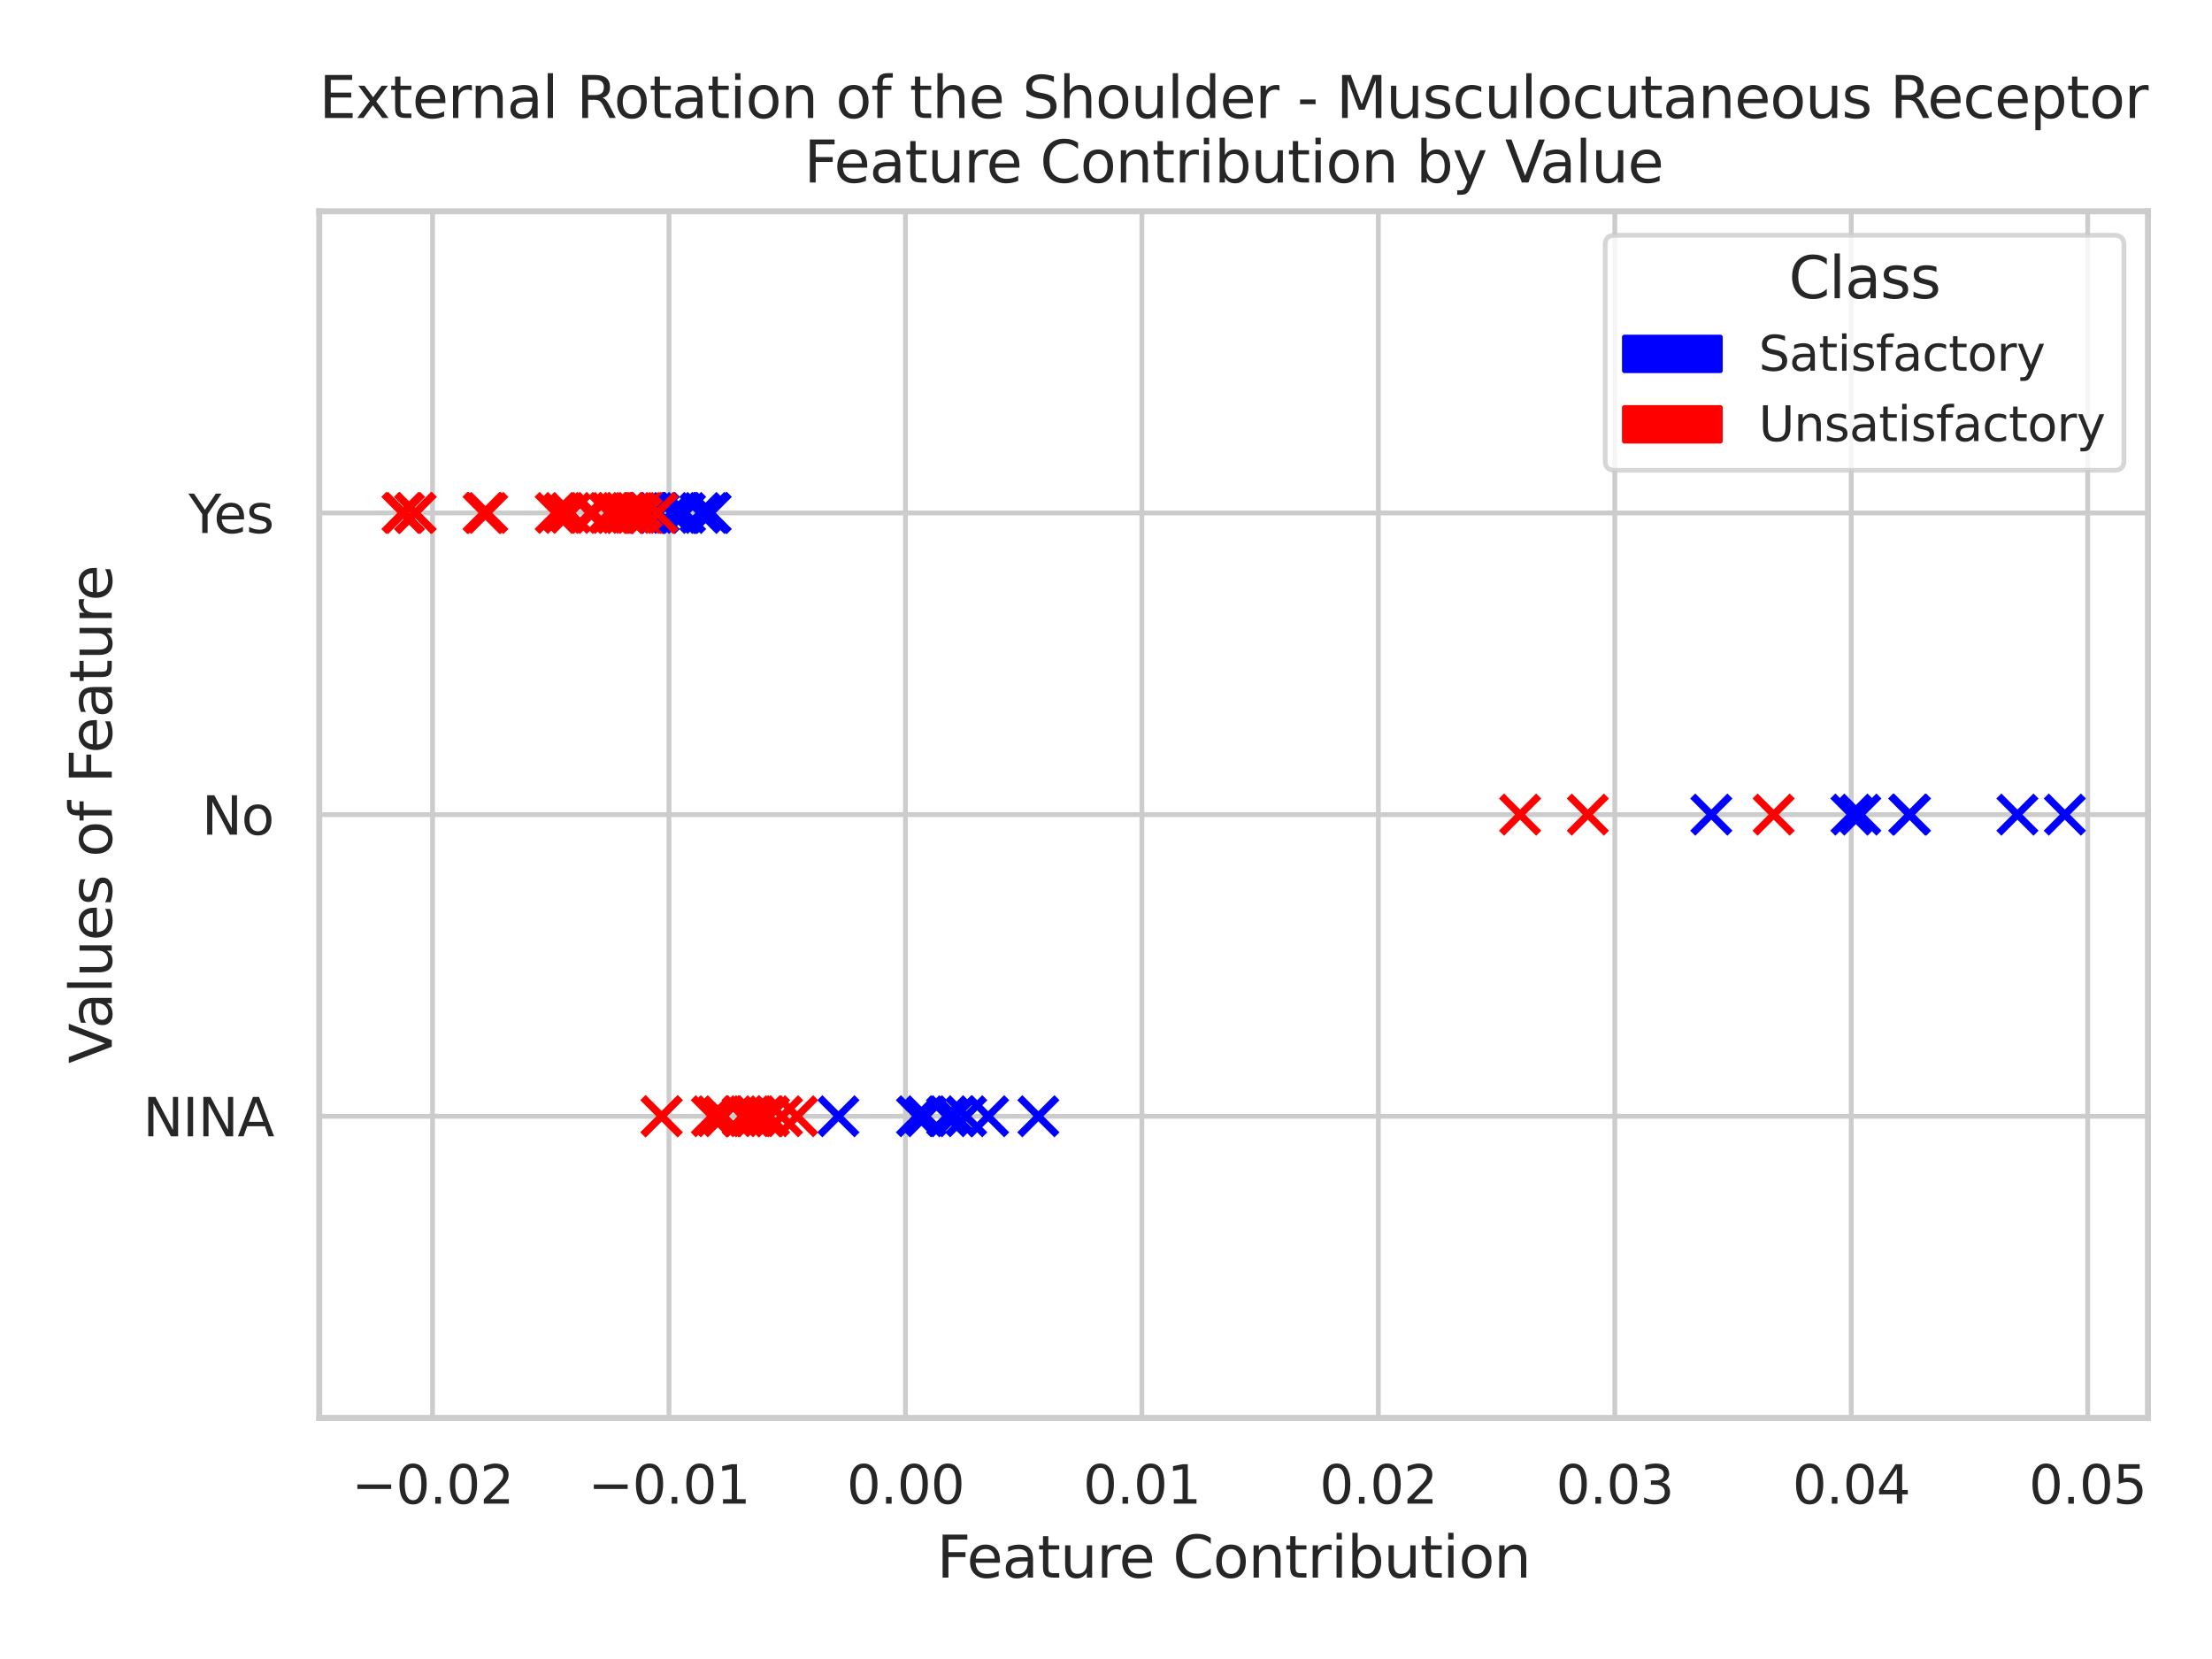 <?xml version="1.0" encoding="utf-8" standalone="no"?>
<!DOCTYPE svg PUBLIC "-//W3C//DTD SVG 1.1//EN"
  "http://www.w3.org/Graphics/SVG/1.1/DTD/svg11.dtd">
<svg xmlns:xlink="http://www.w3.org/1999/xlink" width="460.8pt" height="345.6pt" viewBox="0 0 460.8 345.6" xmlns="http://www.w3.org/2000/svg" version="1.1">
 <defs>
  <style type="text/css">*{stroke-linejoin: round; stroke-linecap: butt}</style>
 </defs>
 <g id="figure_1">
  <g id="patch_1">
   <path d="M 0 345.6 
L 460.8 345.6 
L 460.8 0 
L 0 0 
z
" style="fill: #ffffff"/>
  </g>
  <g id="axes_1">
   <g id="patch_2">
    <path d="M 66.51 295.38 
L 447.459 295.38 
L 447.459 44.016 
L 66.51 44.016 
z
" style="fill: #ffffff"/>
   </g>
   <g id="matplotlib.axis_1">
    <g id="xtick_1">
     <g id="line2d_1">
      <path d="M 90.107 295.38 
L 90.107 44.016 
" clip-path="url(#p1adb8d5284)" style="fill: none; stroke: #cccccc; stroke-linecap: round"/>
     </g>
     <g id="text_1">
      <!-- −0.02 -->
      <g style="fill: #262626" transform="translate(73.252 313.238)scale(0.11 -0.11)">
       <defs>
        <path id="DejaVuSans-2212" d="M 678 2272 
L 4684 2272 
L 4684 1741 
L 678 1741 
L 678 2272 
z
" transform="scale(0.016)"/>
        <path id="DejaVuSans-30" d="M 2034 4250 
Q 1547 4250 1301 3770 
Q 1056 3291 1056 2328 
Q 1056 1369 1301 889 
Q 1547 409 2034 409 
Q 2525 409 2770 889 
Q 3016 1369 3016 2328 
Q 3016 3291 2770 3770 
Q 2525 4250 2034 4250 
z
M 2034 4750 
Q 2819 4750 3233 4129 
Q 3647 3509 3647 2328 
Q 3647 1150 3233 529 
Q 2819 -91 2034 -91 
Q 1250 -91 836 529 
Q 422 1150 422 2328 
Q 422 3509 836 4129 
Q 1250 4750 2034 4750 
z
" transform="scale(0.016)"/>
        <path id="DejaVuSans-2e" d="M 684 794 
L 1344 794 
L 1344 0 
L 684 0 
L 684 794 
z
" transform="scale(0.016)"/>
        <path id="DejaVuSans-32" d="M 1228 531 
L 3431 531 
L 3431 0 
L 469 0 
L 469 531 
Q 828 903 1448 1529 
Q 2069 2156 2228 2338 
Q 2531 2678 2651 2914 
Q 2772 3150 2772 3378 
Q 2772 3750 2511 3984 
Q 2250 4219 1831 4219 
Q 1534 4219 1204 4116 
Q 875 4013 500 3803 
L 500 4441 
Q 881 4594 1212 4672 
Q 1544 4750 1819 4750 
Q 2544 4750 2975 4387 
Q 3406 4025 3406 3419 
Q 3406 3131 3298 2873 
Q 3191 2616 2906 2266 
Q 2828 2175 2409 1742 
Q 1991 1309 1228 531 
z
" transform="scale(0.016)"/>
       </defs>
       <use xlink:href="#DejaVuSans-2212"/>
       <use xlink:href="#DejaVuSans-30" x="83.789"/>
       <use xlink:href="#DejaVuSans-2e" x="147.412"/>
       <use xlink:href="#DejaVuSans-30" x="179.199"/>
       <use xlink:href="#DejaVuSans-32" x="242.822"/>
      </g>
     </g>
    </g>
    <g id="xtick_2">
     <g id="line2d_2">
      <path d="M 139.364 295.38 
L 139.364 44.016 
" clip-path="url(#p1adb8d5284)" style="fill: none; stroke: #cccccc; stroke-linecap: round"/>
     </g>
     <g id="text_2">
      <!-- −0.01 -->
      <g style="fill: #262626" transform="translate(122.509 313.238)scale(0.11 -0.11)">
       <defs>
        <path id="DejaVuSans-31" d="M 794 531 
L 1825 531 
L 1825 4091 
L 703 3866 
L 703 4441 
L 1819 4666 
L 2450 4666 
L 2450 531 
L 3481 531 
L 3481 0 
L 794 0 
L 794 531 
z
" transform="scale(0.016)"/>
       </defs>
       <use xlink:href="#DejaVuSans-2212"/>
       <use xlink:href="#DejaVuSans-30" x="83.789"/>
       <use xlink:href="#DejaVuSans-2e" x="147.412"/>
       <use xlink:href="#DejaVuSans-30" x="179.199"/>
       <use xlink:href="#DejaVuSans-31" x="242.822"/>
      </g>
     </g>
    </g>
    <g id="xtick_3">
     <g id="line2d_3">
      <path d="M 188.621 295.38 
L 188.621 44.016 
" clip-path="url(#p1adb8d5284)" style="fill: none; stroke: #cccccc; stroke-linecap: round"/>
     </g>
     <g id="text_3">
      <!-- 0.00 -->
      <g style="fill: #262626" transform="translate(176.375 313.238)scale(0.11 -0.11)">
       <use xlink:href="#DejaVuSans-30"/>
       <use xlink:href="#DejaVuSans-2e" x="63.623"/>
       <use xlink:href="#DejaVuSans-30" x="95.41"/>
       <use xlink:href="#DejaVuSans-30" x="159.033"/>
      </g>
     </g>
    </g>
    <g id="xtick_4">
     <g id="line2d_4">
      <path d="M 237.878 295.38 
L 237.878 44.016 
" clip-path="url(#p1adb8d5284)" style="fill: none; stroke: #cccccc; stroke-linecap: round"/>
     </g>
     <g id="text_4">
      <!-- 0.01 -->
      <g style="fill: #262626" transform="translate(225.632 313.238)scale(0.11 -0.11)">
       <use xlink:href="#DejaVuSans-30"/>
       <use xlink:href="#DejaVuSans-2e" x="63.623"/>
       <use xlink:href="#DejaVuSans-30" x="95.41"/>
       <use xlink:href="#DejaVuSans-31" x="159.033"/>
      </g>
     </g>
    </g>
    <g id="xtick_5">
     <g id="line2d_5">
      <path d="M 287.134 295.38 
L 287.134 44.016 
" clip-path="url(#p1adb8d5284)" style="fill: none; stroke: #cccccc; stroke-linecap: round"/>
     </g>
     <g id="text_5">
      <!-- 0.02 -->
      <g style="fill: #262626" transform="translate(274.888 313.238)scale(0.11 -0.11)">
       <use xlink:href="#DejaVuSans-30"/>
       <use xlink:href="#DejaVuSans-2e" x="63.623"/>
       <use xlink:href="#DejaVuSans-30" x="95.41"/>
       <use xlink:href="#DejaVuSans-32" x="159.033"/>
      </g>
     </g>
    </g>
    <g id="xtick_6">
     <g id="line2d_6">
      <path d="M 336.391 295.38 
L 336.391 44.016 
" clip-path="url(#p1adb8d5284)" style="fill: none; stroke: #cccccc; stroke-linecap: round"/>
     </g>
     <g id="text_6">
      <!-- 0.03 -->
      <g style="fill: #262626" transform="translate(324.145 313.238)scale(0.11 -0.11)">
       <defs>
        <path id="DejaVuSans-33" d="M 2597 2516 
Q 3050 2419 3304 2112 
Q 3559 1806 3559 1356 
Q 3559 666 3084 287 
Q 2609 -91 1734 -91 
Q 1441 -91 1130 -33 
Q 819 25 488 141 
L 488 750 
Q 750 597 1062 519 
Q 1375 441 1716 441 
Q 2309 441 2620 675 
Q 2931 909 2931 1356 
Q 2931 1769 2642 2001 
Q 2353 2234 1838 2234 
L 1294 2234 
L 1294 2753 
L 1863 2753 
Q 2328 2753 2575 2939 
Q 2822 3125 2822 3475 
Q 2822 3834 2567 4026 
Q 2313 4219 1838 4219 
Q 1578 4219 1281 4162 
Q 984 4106 628 3988 
L 628 4550 
Q 988 4650 1302 4700 
Q 1616 4750 1894 4750 
Q 2613 4750 3031 4423 
Q 3450 4097 3450 3541 
Q 3450 3153 3228 2886 
Q 3006 2619 2597 2516 
z
" transform="scale(0.016)"/>
       </defs>
       <use xlink:href="#DejaVuSans-30"/>
       <use xlink:href="#DejaVuSans-2e" x="63.623"/>
       <use xlink:href="#DejaVuSans-30" x="95.41"/>
       <use xlink:href="#DejaVuSans-33" x="159.033"/>
      </g>
     </g>
    </g>
    <g id="xtick_7">
     <g id="line2d_7">
      <path d="M 385.648 295.38 
L 385.648 44.016 
" clip-path="url(#p1adb8d5284)" style="fill: none; stroke: #cccccc; stroke-linecap: round"/>
     </g>
     <g id="text_7">
      <!-- 0.04 -->
      <g style="fill: #262626" transform="translate(373.402 313.238)scale(0.11 -0.11)">
       <defs>
        <path id="DejaVuSans-34" d="M 2419 4116 
L 825 1625 
L 2419 1625 
L 2419 4116 
z
M 2253 4666 
L 3047 4666 
L 3047 1625 
L 3713 1625 
L 3713 1100 
L 3047 1100 
L 3047 0 
L 2419 0 
L 2419 1100 
L 313 1100 
L 313 1709 
L 2253 4666 
z
" transform="scale(0.016)"/>
       </defs>
       <use xlink:href="#DejaVuSans-30"/>
       <use xlink:href="#DejaVuSans-2e" x="63.623"/>
       <use xlink:href="#DejaVuSans-30" x="95.41"/>
       <use xlink:href="#DejaVuSans-34" x="159.033"/>
      </g>
     </g>
    </g>
    <g id="xtick_8">
     <g id="line2d_8">
      <path d="M 434.905 295.38 
L 434.905 44.016 
" clip-path="url(#p1adb8d5284)" style="fill: none; stroke: #cccccc; stroke-linecap: round"/>
     </g>
     <g id="text_8">
      <!-- 0.05 -->
      <g style="fill: #262626" transform="translate(422.659 313.238)scale(0.11 -0.11)">
       <defs>
        <path id="DejaVuSans-35" d="M 691 4666 
L 3169 4666 
L 3169 4134 
L 1269 4134 
L 1269 2991 
Q 1406 3038 1543 3061 
Q 1681 3084 1819 3084 
Q 2600 3084 3056 2656 
Q 3513 2228 3513 1497 
Q 3513 744 3044 326 
Q 2575 -91 1722 -91 
Q 1428 -91 1123 -41 
Q 819 9 494 109 
L 494 744 
Q 775 591 1075 516 
Q 1375 441 1709 441 
Q 2250 441 2565 725 
Q 2881 1009 2881 1497 
Q 2881 1984 2565 2268 
Q 2250 2553 1709 2553 
Q 1456 2553 1204 2497 
Q 953 2441 691 2322 
L 691 4666 
z
" transform="scale(0.016)"/>
       </defs>
       <use xlink:href="#DejaVuSans-30"/>
       <use xlink:href="#DejaVuSans-2e" x="63.623"/>
       <use xlink:href="#DejaVuSans-30" x="95.41"/>
       <use xlink:href="#DejaVuSans-35" x="159.033"/>
      </g>
     </g>
    </g>
    <g id="text_9">
     <!-- Feature Contribution -->
     <g style="fill: #262626" transform="translate(195.156 328.644)scale(0.12 -0.12)">
      <defs>
       <path id="DejaVuSans-46" d="M 628 4666 
L 3309 4666 
L 3309 4134 
L 1259 4134 
L 1259 2759 
L 3109 2759 
L 3109 2228 
L 1259 2228 
L 1259 0 
L 628 0 
L 628 4666 
z
" transform="scale(0.016)"/>
       <path id="DejaVuSans-65" d="M 3597 1894 
L 3597 1613 
L 953 1613 
Q 991 1019 1311 708 
Q 1631 397 2203 397 
Q 2534 397 2845 478 
Q 3156 559 3463 722 
L 3463 178 
Q 3153 47 2828 -22 
Q 2503 -91 2169 -91 
Q 1331 -91 842 396 
Q 353 884 353 1716 
Q 353 2575 817 3079 
Q 1281 3584 2069 3584 
Q 2775 3584 3186 3129 
Q 3597 2675 3597 1894 
z
M 3022 2063 
Q 3016 2534 2758 2815 
Q 2500 3097 2075 3097 
Q 1594 3097 1305 2825 
Q 1016 2553 972 2059 
L 3022 2063 
z
" transform="scale(0.016)"/>
       <path id="DejaVuSans-61" d="M 2194 1759 
Q 1497 1759 1228 1600 
Q 959 1441 959 1056 
Q 959 750 1161 570 
Q 1363 391 1709 391 
Q 2188 391 2477 730 
Q 2766 1069 2766 1631 
L 2766 1759 
L 2194 1759 
z
M 3341 1997 
L 3341 0 
L 2766 0 
L 2766 531 
Q 2569 213 2275 61 
Q 1981 -91 1556 -91 
Q 1019 -91 701 211 
Q 384 513 384 1019 
Q 384 1609 779 1909 
Q 1175 2209 1959 2209 
L 2766 2209 
L 2766 2266 
Q 2766 2663 2505 2880 
Q 2244 3097 1772 3097 
Q 1472 3097 1187 3025 
Q 903 2953 641 2809 
L 641 3341 
Q 956 3463 1253 3523 
Q 1550 3584 1831 3584 
Q 2591 3584 2966 3190 
Q 3341 2797 3341 1997 
z
" transform="scale(0.016)"/>
       <path id="DejaVuSans-74" d="M 1172 4494 
L 1172 3500 
L 2356 3500 
L 2356 3053 
L 1172 3053 
L 1172 1153 
Q 1172 725 1289 603 
Q 1406 481 1766 481 
L 2356 481 
L 2356 0 
L 1766 0 
Q 1100 0 847 248 
Q 594 497 594 1153 
L 594 3053 
L 172 3053 
L 172 3500 
L 594 3500 
L 594 4494 
L 1172 4494 
z
" transform="scale(0.016)"/>
       <path id="DejaVuSans-75" d="M 544 1381 
L 544 3500 
L 1119 3500 
L 1119 1403 
Q 1119 906 1312 657 
Q 1506 409 1894 409 
Q 2359 409 2629 706 
Q 2900 1003 2900 1516 
L 2900 3500 
L 3475 3500 
L 3475 0 
L 2900 0 
L 2900 538 
Q 2691 219 2414 64 
Q 2138 -91 1772 -91 
Q 1169 -91 856 284 
Q 544 659 544 1381 
z
M 1991 3584 
L 1991 3584 
z
" transform="scale(0.016)"/>
       <path id="DejaVuSans-72" d="M 2631 2963 
Q 2534 3019 2420 3045 
Q 2306 3072 2169 3072 
Q 1681 3072 1420 2755 
Q 1159 2438 1159 1844 
L 1159 0 
L 581 0 
L 581 3500 
L 1159 3500 
L 1159 2956 
Q 1341 3275 1631 3429 
Q 1922 3584 2338 3584 
Q 2397 3584 2469 3576 
Q 2541 3569 2628 3553 
L 2631 2963 
z
" transform="scale(0.016)"/>
       <path id="DejaVuSans-20" transform="scale(0.016)"/>
       <path id="DejaVuSans-43" d="M 4122 4306 
L 4122 3641 
Q 3803 3938 3442 4084 
Q 3081 4231 2675 4231 
Q 1875 4231 1450 3742 
Q 1025 3253 1025 2328 
Q 1025 1406 1450 917 
Q 1875 428 2675 428 
Q 3081 428 3442 575 
Q 3803 722 4122 1019 
L 4122 359 
Q 3791 134 3420 21 
Q 3050 -91 2638 -91 
Q 1578 -91 968 557 
Q 359 1206 359 2328 
Q 359 3453 968 4101 
Q 1578 4750 2638 4750 
Q 3056 4750 3426 4639 
Q 3797 4528 4122 4306 
z
" transform="scale(0.016)"/>
       <path id="DejaVuSans-6f" d="M 1959 3097 
Q 1497 3097 1228 2736 
Q 959 2375 959 1747 
Q 959 1119 1226 758 
Q 1494 397 1959 397 
Q 2419 397 2687 759 
Q 2956 1122 2956 1747 
Q 2956 2369 2687 2733 
Q 2419 3097 1959 3097 
z
M 1959 3584 
Q 2709 3584 3137 3096 
Q 3566 2609 3566 1747 
Q 3566 888 3137 398 
Q 2709 -91 1959 -91 
Q 1206 -91 779 398 
Q 353 888 353 1747 
Q 353 2609 779 3096 
Q 1206 3584 1959 3584 
z
" transform="scale(0.016)"/>
       <path id="DejaVuSans-6e" d="M 3513 2113 
L 3513 0 
L 2938 0 
L 2938 2094 
Q 2938 2591 2744 2837 
Q 2550 3084 2163 3084 
Q 1697 3084 1428 2787 
Q 1159 2491 1159 1978 
L 1159 0 
L 581 0 
L 581 3500 
L 1159 3500 
L 1159 2956 
Q 1366 3272 1645 3428 
Q 1925 3584 2291 3584 
Q 2894 3584 3203 3211 
Q 3513 2838 3513 2113 
z
" transform="scale(0.016)"/>
       <path id="DejaVuSans-69" d="M 603 3500 
L 1178 3500 
L 1178 0 
L 603 0 
L 603 3500 
z
M 603 4863 
L 1178 4863 
L 1178 4134 
L 603 4134 
L 603 4863 
z
" transform="scale(0.016)"/>
       <path id="DejaVuSans-62" d="M 3116 1747 
Q 3116 2381 2855 2742 
Q 2594 3103 2138 3103 
Q 1681 3103 1420 2742 
Q 1159 2381 1159 1747 
Q 1159 1113 1420 752 
Q 1681 391 2138 391 
Q 2594 391 2855 752 
Q 3116 1113 3116 1747 
z
M 1159 2969 
Q 1341 3281 1617 3432 
Q 1894 3584 2278 3584 
Q 2916 3584 3314 3078 
Q 3713 2572 3713 1747 
Q 3713 922 3314 415 
Q 2916 -91 2278 -91 
Q 1894 -91 1617 61 
Q 1341 213 1159 525 
L 1159 0 
L 581 0 
L 581 4863 
L 1159 4863 
L 1159 2969 
z
" transform="scale(0.016)"/>
      </defs>
      <use xlink:href="#DejaVuSans-46"/>
      <use xlink:href="#DejaVuSans-65" x="52.02"/>
      <use xlink:href="#DejaVuSans-61" x="113.543"/>
      <use xlink:href="#DejaVuSans-74" x="174.822"/>
      <use xlink:href="#DejaVuSans-75" x="214.031"/>
      <use xlink:href="#DejaVuSans-72" x="277.41"/>
      <use xlink:href="#DejaVuSans-65" x="316.273"/>
      <use xlink:href="#DejaVuSans-20" x="377.797"/>
      <use xlink:href="#DejaVuSans-43" x="409.584"/>
      <use xlink:href="#DejaVuSans-6f" x="479.408"/>
      <use xlink:href="#DejaVuSans-6e" x="540.59"/>
      <use xlink:href="#DejaVuSans-74" x="603.969"/>
      <use xlink:href="#DejaVuSans-72" x="643.178"/>
      <use xlink:href="#DejaVuSans-69" x="684.291"/>
      <use xlink:href="#DejaVuSans-62" x="712.074"/>
      <use xlink:href="#DejaVuSans-75" x="775.551"/>
      <use xlink:href="#DejaVuSans-74" x="838.93"/>
      <use xlink:href="#DejaVuSans-69" x="878.139"/>
      <use xlink:href="#DejaVuSans-6f" x="905.922"/>
      <use xlink:href="#DejaVuSans-6e" x="967.104"/>
     </g>
    </g>
   </g>
   <g id="matplotlib.axis_2">
    <g id="ytick_1">
     <g id="line2d_9">
      <path d="M 66.51 295.38 
L 447.459 295.38 
" clip-path="url(#p1adb8d5284)" style="fill: none; stroke: #cccccc; stroke-linecap: round"/>
     </g>
    </g>
    <g id="ytick_2">
     <g id="line2d_10">
      <path d="M 66.51 232.539 
L 447.459 232.539 
" clip-path="url(#p1adb8d5284)" style="fill: none; stroke: #cccccc; stroke-linecap: round"/>
     </g>
     <g id="text_10">
      <!-- NINA -->
      <g style="fill: #262626" transform="translate(29.782 236.718)scale(0.11 -0.11)">
       <defs>
        <path id="DejaVuSans-4e" d="M 628 4666 
L 1478 4666 
L 3547 763 
L 3547 4666 
L 4159 4666 
L 4159 0 
L 3309 0 
L 1241 3903 
L 1241 0 
L 628 0 
L 628 4666 
z
" transform="scale(0.016)"/>
        <path id="DejaVuSans-49" d="M 628 4666 
L 1259 4666 
L 1259 0 
L 628 0 
L 628 4666 
z
" transform="scale(0.016)"/>
        <path id="DejaVuSans-41" d="M 2188 4044 
L 1331 1722 
L 3047 1722 
L 2188 4044 
z
M 1831 4666 
L 2547 4666 
L 4325 0 
L 3669 0 
L 3244 1197 
L 1141 1197 
L 716 0 
L 50 0 
L 1831 4666 
z
" transform="scale(0.016)"/>
       </defs>
       <use xlink:href="#DejaVuSans-4e"/>
       <use xlink:href="#DejaVuSans-49" x="74.805"/>
       <use xlink:href="#DejaVuSans-4e" x="104.297"/>
       <use xlink:href="#DejaVuSans-41" x="179.102"/>
      </g>
     </g>
    </g>
    <g id="ytick_3">
     <g id="line2d_11">
      <path d="M 66.51 169.698 
L 447.459 169.698 
" clip-path="url(#p1adb8d5284)" style="fill: none; stroke: #cccccc; stroke-linecap: round"/>
     </g>
     <g id="text_11">
      <!-- No -->
      <g style="fill: #262626" transform="translate(42.05 173.877)scale(0.11 -0.11)">
       <use xlink:href="#DejaVuSans-4e"/>
       <use xlink:href="#DejaVuSans-6f" x="74.805"/>
      </g>
     </g>
    </g>
    <g id="ytick_4">
     <g id="line2d_12">
      <path d="M 66.51 106.857 
L 447.459 106.857 
" clip-path="url(#p1adb8d5284)" style="fill: none; stroke: #cccccc; stroke-linecap: round"/>
     </g>
     <g id="text_12">
      <!-- Yes -->
      <g style="fill: #262626" transform="translate(39.25 111.036)scale(0.11 -0.11)">
       <defs>
        <path id="DejaVuSans-59" d="M -13 4666 
L 666 4666 
L 1959 2747 
L 3244 4666 
L 3922 4666 
L 2272 2222 
L 2272 0 
L 1638 0 
L 1638 2222 
L -13 4666 
z
" transform="scale(0.016)"/>
        <path id="DejaVuSans-73" d="M 2834 3397 
L 2834 2853 
Q 2591 2978 2328 3040 
Q 2066 3103 1784 3103 
Q 1356 3103 1142 2972 
Q 928 2841 928 2578 
Q 928 2378 1081 2264 
Q 1234 2150 1697 2047 
L 1894 2003 
Q 2506 1872 2764 1633 
Q 3022 1394 3022 966 
Q 3022 478 2636 193 
Q 2250 -91 1575 -91 
Q 1294 -91 989 -36 
Q 684 19 347 128 
L 347 722 
Q 666 556 975 473 
Q 1284 391 1588 391 
Q 1994 391 2212 530 
Q 2431 669 2431 922 
Q 2431 1156 2273 1281 
Q 2116 1406 1581 1522 
L 1381 1569 
Q 847 1681 609 1914 
Q 372 2147 372 2553 
Q 372 3047 722 3315 
Q 1072 3584 1716 3584 
Q 2034 3584 2315 3537 
Q 2597 3491 2834 3397 
z
" transform="scale(0.016)"/>
       </defs>
       <use xlink:href="#DejaVuSans-59"/>
       <use xlink:href="#DejaVuSans-65" x="47.834"/>
       <use xlink:href="#DejaVuSans-73" x="109.357"/>
      </g>
     </g>
    </g>
    <g id="ytick_5">
     <g id="line2d_13">
      <path d="M 66.51 44.016 
L 447.459 44.016 
" clip-path="url(#p1adb8d5284)" style="fill: none; stroke: #cccccc; stroke-linecap: round"/>
     </g>
    </g>
    <g id="text_13">
     <!-- Values of Feature -->
     <g style="fill: #262626" transform="translate(23.286 221.566)rotate(-90)scale(0.12 -0.12)">
      <defs>
       <path id="DejaVuSans-56" d="M 1831 0 
L 50 4666 
L 709 4666 
L 2188 738 
L 3669 4666 
L 4325 4666 
L 2547 0 
L 1831 0 
z
" transform="scale(0.016)"/>
       <path id="DejaVuSans-6c" d="M 603 4863 
L 1178 4863 
L 1178 0 
L 603 0 
L 603 4863 
z
" transform="scale(0.016)"/>
       <path id="DejaVuSans-66" d="M 2375 4863 
L 2375 4384 
L 1825 4384 
Q 1516 4384 1395 4259 
Q 1275 4134 1275 3809 
L 1275 3500 
L 2222 3500 
L 2222 3053 
L 1275 3053 
L 1275 0 
L 697 0 
L 697 3053 
L 147 3053 
L 147 3500 
L 697 3500 
L 697 3744 
Q 697 4328 969 4595 
Q 1241 4863 1831 4863 
L 2375 4863 
z
" transform="scale(0.016)"/>
      </defs>
      <use xlink:href="#DejaVuSans-56"/>
      <use xlink:href="#DejaVuSans-61" x="60.658"/>
      <use xlink:href="#DejaVuSans-6c" x="121.938"/>
      <use xlink:href="#DejaVuSans-75" x="149.721"/>
      <use xlink:href="#DejaVuSans-65" x="213.1"/>
      <use xlink:href="#DejaVuSans-73" x="274.623"/>
      <use xlink:href="#DejaVuSans-20" x="326.723"/>
      <use xlink:href="#DejaVuSans-6f" x="358.51"/>
      <use xlink:href="#DejaVuSans-66" x="419.691"/>
      <use xlink:href="#DejaVuSans-20" x="454.896"/>
      <use xlink:href="#DejaVuSans-46" x="486.684"/>
      <use xlink:href="#DejaVuSans-65" x="538.703"/>
      <use xlink:href="#DejaVuSans-61" x="600.227"/>
      <use xlink:href="#DejaVuSans-74" x="661.506"/>
      <use xlink:href="#DejaVuSans-75" x="700.715"/>
      <use xlink:href="#DejaVuSans-72" x="764.094"/>
      <use xlink:href="#DejaVuSans-65" x="802.957"/>
     </g>
    </g>
   </g>
   <g id="PathCollection_1">
    <path d="M 136.034 110.73 
L 143.78 102.984 
M 136.034 102.984 
L 143.78 110.73 
" clip-path="url(#p1adb8d5284)" style="fill: #0000ff; stroke: #0000ff; stroke-width: 1.5"/>
    <path d="M 118.953 110.73 
L 126.699 102.984 
M 118.953 102.984 
L 126.699 110.73 
" clip-path="url(#p1adb8d5284)" style="fill: #ff0000; stroke: #ff0000; stroke-width: 1.5"/>
    <path d="M 201.973 236.412 
L 209.719 228.666 
M 201.973 228.666 
L 209.719 236.412 
" clip-path="url(#p1adb8d5284)" style="fill: #0000ff; stroke: #0000ff; stroke-width: 1.5"/>
    <path d="M 111.88 110.73 
L 119.626 102.984 
M 111.88 102.984 
L 119.626 110.73 
" clip-path="url(#p1adb8d5284)" style="fill: #ff0000; stroke: #ff0000; stroke-width: 1.5"/>
    <path d="M 80.3 110.73 
L 88.046 102.984 
M 80.3 102.984 
L 88.046 110.73 
" clip-path="url(#p1adb8d5284)" style="fill: #ff0000; stroke: #ff0000; stroke-width: 1.5"/>
    <path d="M 97.644 110.73 
L 105.39 102.984 
M 97.644 102.984 
L 105.39 110.73 
" clip-path="url(#p1adb8d5284)" style="fill: #ff0000; stroke: #ff0000; stroke-width: 1.5"/>
    <path d="M 381.808 173.571 
L 389.554 165.825 
M 381.808 165.825 
L 389.554 173.571 
" clip-path="url(#p1adb8d5284)" style="fill: #0000ff; stroke: #0000ff; stroke-width: 1.5"/>
    <path d="M 143.675 110.73 
L 151.421 102.984 
M 143.675 102.984 
L 151.421 110.73 
" clip-path="url(#p1adb8d5284)" style="fill: #0000ff; stroke: #0000ff; stroke-width: 1.5"/>
    <path d="M 312.79 173.571 
L 320.536 165.825 
M 312.79 165.825 
L 320.536 173.571 
" clip-path="url(#p1adb8d5284)" style="fill: #ff0000; stroke: #ff0000; stroke-width: 1.5"/>
    <path d="M 133.936 236.412 
L 141.682 228.666 
M 133.936 228.666 
L 141.682 236.412 
" clip-path="url(#p1adb8d5284)" style="fill: #ff0000; stroke: #ff0000; stroke-width: 1.5"/>
    <path d="M 119.726 110.73 
L 127.472 102.984 
M 119.726 102.984 
L 127.472 110.73 
" clip-path="url(#p1adb8d5284)" style="fill: #ff0000; stroke: #ff0000; stroke-width: 1.5"/>
    <path d="M 133.966 236.412 
L 141.712 228.666 
M 133.966 228.666 
L 141.712 236.412 
" clip-path="url(#p1adb8d5284)" style="fill: #ff0000; stroke: #ff0000; stroke-width: 1.5"/>
    <path d="M 131.183 110.73 
L 138.929 102.984 
M 131.183 102.984 
L 138.929 110.73 
" clip-path="url(#p1adb8d5284)" style="fill: #0000ff; stroke: #0000ff; stroke-width: 1.5"/>
    <path d="M 129.918 110.73 
L 137.664 102.984 
M 129.918 102.984 
L 137.664 110.73 
" clip-path="url(#p1adb8d5284)" style="fill: #ff0000; stroke: #ff0000; stroke-width: 1.5"/>
    <path d="M 144.169 110.73 
L 151.915 102.984 
M 144.169 102.984 
L 151.915 110.73 
" clip-path="url(#p1adb8d5284)" style="fill: #0000ff; stroke: #0000ff; stroke-width: 1.5"/>
    <path d="M 170.783 236.412 
L 178.529 228.666 
M 170.783 228.666 
L 178.529 236.412 
" clip-path="url(#p1adb8d5284)" style="fill: #0000ff; stroke: #0000ff; stroke-width: 1.5"/>
    <path d="M 133.368 110.73 
L 141.114 102.984 
M 133.368 102.984 
L 141.114 110.73 
" clip-path="url(#p1adb8d5284)" style="fill: #0000ff; stroke: #0000ff; stroke-width: 1.5"/>
    <path d="M 144.413 236.412 
L 152.159 228.666 
M 144.413 228.666 
L 152.159 236.412 
" clip-path="url(#p1adb8d5284)" style="fill: #ff0000; stroke: #ff0000; stroke-width: 1.5"/>
    <path d="M 416.395 173.571 
L 424.141 165.825 
M 416.395 165.825 
L 424.141 173.571 
" clip-path="url(#p1adb8d5284)" style="fill: #0000ff; stroke: #0000ff; stroke-width: 1.5"/>
    <path d="M 128.135 110.73 
L 135.88 102.984 
M 128.135 102.984 
L 135.88 110.73 
" clip-path="url(#p1adb8d5284)" style="fill: #ff0000; stroke: #ff0000; stroke-width: 1.5"/>
    <path d="M 152.809 236.412 
L 160.555 228.666 
M 152.809 228.666 
L 160.555 236.412 
" clip-path="url(#p1adb8d5284)" style="fill: #ff0000; stroke: #ff0000; stroke-width: 1.5"/>
    <path d="M 352.624 173.571 
L 360.37 165.825 
M 352.624 165.825 
L 360.37 173.571 
" clip-path="url(#p1adb8d5284)" style="fill: #0000ff; stroke: #0000ff; stroke-width: 1.5"/>
    <path d="M 115.002 110.73 
L 122.748 102.984 
M 115.002 102.984 
L 122.748 110.73 
" clip-path="url(#p1adb8d5284)" style="fill: #ff0000; stroke: #ff0000; stroke-width: 1.5"/>
    <path d="M 193.411 236.412 
L 201.157 228.666 
M 193.411 228.666 
L 201.157 236.412 
" clip-path="url(#p1adb8d5284)" style="fill: #0000ff; stroke: #0000ff; stroke-width: 1.5"/>
    <path d="M 426.27 173.571 
L 434.016 165.825 
M 426.27 165.825 
L 434.016 173.571 
" clip-path="url(#p1adb8d5284)" style="fill: #0000ff; stroke: #0000ff; stroke-width: 1.5"/>
    <path d="M 144.105 110.73 
L 151.851 102.984 
M 144.105 102.984 
L 151.851 110.73 
" clip-path="url(#p1adb8d5284)" style="fill: #0000ff; stroke: #0000ff; stroke-width: 1.5"/>
    <path d="M 122.961 110.73 
L 130.707 102.984 
M 122.961 102.984 
L 130.707 110.73 
" clip-path="url(#p1adb8d5284)" style="fill: #ff0000; stroke: #ff0000; stroke-width: 1.5"/>
    <path d="M 137.989 110.73 
L 145.735 102.984 
M 137.989 102.984 
L 145.735 110.73 
" clip-path="url(#p1adb8d5284)" style="fill: #0000ff; stroke: #0000ff; stroke-width: 1.5"/>
    <path d="M 130.94 110.73 
L 138.686 102.984 
M 130.94 102.984 
L 138.686 110.73 
" clip-path="url(#p1adb8d5284)" style="fill: #0000ff; stroke: #0000ff; stroke-width: 1.5"/>
    <path d="M 127.543 110.73 
L 135.289 102.984 
M 127.543 102.984 
L 135.289 110.73 
" clip-path="url(#p1adb8d5284)" style="fill: #ff0000; stroke: #ff0000; stroke-width: 1.5"/>
    <path d="M 79.953 110.73 
L 87.699 102.984 
M 79.953 102.984 
L 87.699 110.73 
" clip-path="url(#p1adb8d5284)" style="fill: #ff0000; stroke: #ff0000; stroke-width: 1.5"/>
    <path d="M 150.929 236.412 
L 158.675 228.666 
M 150.929 228.666 
L 158.675 236.412 
" clip-path="url(#p1adb8d5284)" style="fill: #ff0000; stroke: #ff0000; stroke-width: 1.5"/>
    <path d="M 155.227 236.412 
L 162.973 228.666 
M 155.227 228.666 
L 162.973 236.412 
" clip-path="url(#p1adb8d5284)" style="fill: #ff0000; stroke: #ff0000; stroke-width: 1.5"/>
    <path d="M 156.338 236.412 
L 164.084 228.666 
M 156.338 228.666 
L 164.084 236.412 
" clip-path="url(#p1adb8d5284)" style="fill: #ff0000; stroke: #ff0000; stroke-width: 1.5"/>
    <path d="M 113.592 110.73 
L 121.338 102.984 
M 113.592 102.984 
L 121.338 110.73 
" clip-path="url(#p1adb8d5284)" style="fill: #ff0000; stroke: #ff0000; stroke-width: 1.5"/>
    <path d="M 123.465 110.73 
L 131.211 102.984 
M 123.465 102.984 
L 131.211 110.73 
" clip-path="url(#p1adb8d5284)" style="fill: #ff0000; stroke: #ff0000; stroke-width: 1.5"/>
    <path d="M 326.902 173.571 
L 334.648 165.825 
M 326.902 165.825 
L 334.648 173.571 
" clip-path="url(#p1adb8d5284)" style="fill: #ff0000; stroke: #ff0000; stroke-width: 1.5"/>
    <path d="M 128.674 110.73 
L 136.42 102.984 
M 128.674 102.984 
L 136.42 110.73 
" clip-path="url(#p1adb8d5284)" style="fill: #ff0000; stroke: #ff0000; stroke-width: 1.5"/>
    <path d="M 97.059 110.73 
L 104.805 102.984 
M 97.059 102.984 
L 104.805 110.73 
" clip-path="url(#p1adb8d5284)" style="fill: #ff0000; stroke: #ff0000; stroke-width: 1.5"/>
    <path d="M 82.598 110.73 
L 90.344 102.984 
M 82.598 102.984 
L 90.344 110.73 
" clip-path="url(#p1adb8d5284)" style="fill: #ff0000; stroke: #ff0000; stroke-width: 1.5"/>
    <path d="M 212.439 236.412 
L 220.185 228.666 
M 212.439 228.666 
L 220.185 236.412 
" clip-path="url(#p1adb8d5284)" style="fill: #0000ff; stroke: #0000ff; stroke-width: 1.5"/>
    <path d="M 126.316 110.73 
L 134.062 102.984 
M 126.316 102.984 
L 134.062 110.73 
" clip-path="url(#p1adb8d5284)" style="fill: #ff0000; stroke: #ff0000; stroke-width: 1.5"/>
    <path d="M 130.695 110.73 
L 138.441 102.984 
M 130.695 102.984 
L 138.441 110.73 
" clip-path="url(#p1adb8d5284)" style="fill: #ff0000; stroke: #ff0000; stroke-width: 1.5"/>
    <path d="M 153.317 236.412 
L 161.063 228.666 
M 153.317 228.666 
L 161.063 236.412 
" clip-path="url(#p1adb8d5284)" style="fill: #ff0000; stroke: #ff0000; stroke-width: 1.5"/>
    <path d="M 187.145 236.412 
L 194.891 228.666 
M 187.145 228.666 
L 194.891 236.412 
" clip-path="url(#p1adb8d5284)" style="fill: #0000ff; stroke: #0000ff; stroke-width: 1.5"/>
    <path d="M 365.608 173.571 
L 373.354 165.825 
M 365.608 165.825 
L 373.354 173.571 
" clip-path="url(#p1adb8d5284)" style="fill: #ff0000; stroke: #ff0000; stroke-width: 1.5"/>
    <path d="M 162.182 236.412 
L 169.928 228.666 
M 162.182 228.666 
L 169.928 236.412 
" clip-path="url(#p1adb8d5284)" style="fill: #ff0000; stroke: #ff0000; stroke-width: 1.5"/>
    <path d="M 189.017 236.412 
L 196.763 228.666 
M 189.017 228.666 
L 196.763 236.412 
" clip-path="url(#p1adb8d5284)" style="fill: #0000ff; stroke: #0000ff; stroke-width: 1.5"/>
    <path d="M 150.818 236.412 
L 158.564 228.666 
M 150.818 228.666 
L 158.564 236.412 
" clip-path="url(#p1adb8d5284)" style="fill: #ff0000; stroke: #ff0000; stroke-width: 1.5"/>
    <path d="M 197.402 236.412 
L 205.148 228.666 
M 197.402 228.666 
L 205.148 236.412 
" clip-path="url(#p1adb8d5284)" style="fill: #0000ff; stroke: #0000ff; stroke-width: 1.5"/>
    <path d="M 145.455 236.412 
L 153.201 228.666 
M 145.455 228.666 
L 153.201 236.412 
" clip-path="url(#p1adb8d5284)" style="fill: #ff0000; stroke: #ff0000; stroke-width: 1.5"/>
    <path d="M 133.012 110.73 
L 140.758 102.984 
M 133.012 102.984 
L 140.758 110.73 
" clip-path="url(#p1adb8d5284)" style="fill: #ff0000; stroke: #ff0000; stroke-width: 1.5"/>
    <path d="M 96.853 110.73 
L 104.599 102.984 
M 96.853 102.984 
L 104.599 110.73 
" clip-path="url(#p1adb8d5284)" style="fill: #ff0000; stroke: #ff0000; stroke-width: 1.5"/>
    <path d="M 138.847 110.73 
L 146.593 102.984 
M 138.847 102.984 
L 146.593 110.73 
" clip-path="url(#p1adb8d5284)" style="fill: #0000ff; stroke: #0000ff; stroke-width: 1.5"/>
    <path d="M 130.327 110.73 
L 138.073 102.984 
M 130.327 102.984 
L 138.073 110.73 
" clip-path="url(#p1adb8d5284)" style="fill: #ff0000; stroke: #ff0000; stroke-width: 1.5"/>
    <path d="M 383.672 173.571 
L 391.418 165.825 
M 383.672 165.825 
L 391.418 173.571 
" clip-path="url(#p1adb8d5284)" style="fill: #0000ff; stroke: #0000ff; stroke-width: 1.5"/>
    <path d="M 124.542 110.73 
L 132.288 102.984 
M 124.542 102.984 
L 132.288 110.73 
" clip-path="url(#p1adb8d5284)" style="fill: #ff0000; stroke: #ff0000; stroke-width: 1.5"/>
    <path d="M 393.848 173.571 
L 401.594 165.825 
M 393.848 165.825 
L 401.594 173.571 
" clip-path="url(#p1adb8d5284)" style="fill: #0000ff; stroke: #0000ff; stroke-width: 1.5"/>
    <path d="M 124.594 110.73 
L 132.34 102.984 
M 124.594 102.984 
L 132.34 110.73 
" clip-path="url(#p1adb8d5284)" style="fill: #ff0000; stroke: #ff0000; stroke-width: 1.5"/>
    <path d="M 82.724 110.73 
L 90.47 102.984 
M 82.724 102.984 
L 90.47 110.73 
" clip-path="url(#p1adb8d5284)" style="fill: #ff0000; stroke: #ff0000; stroke-width: 1.5"/>
    <path d="M 142.024 110.73 
L 149.77 102.984 
M 142.024 102.984 
L 149.77 110.73 
" clip-path="url(#p1adb8d5284)" style="fill: #0000ff; stroke: #0000ff; stroke-width: 1.5"/>
    <path d="M 394.02 173.571 
L 401.766 165.825 
M 394.02 165.825 
L 401.766 173.571 
" clip-path="url(#p1adb8d5284)" style="fill: #0000ff; stroke: #0000ff; stroke-width: 1.5"/>
    <path d="M 137.715 110.73 
L 145.461 102.984 
M 137.715 102.984 
L 145.461 110.73 
" clip-path="url(#p1adb8d5284)" style="fill: #0000ff; stroke: #0000ff; stroke-width: 1.5"/>
    <path d="M 195.146 236.412 
L 202.892 228.666 
M 195.146 228.666 
L 202.892 236.412 
" clip-path="url(#p1adb8d5284)" style="fill: #0000ff; stroke: #0000ff; stroke-width: 1.5"/>
    <path d="M 133.072 110.73 
L 140.818 102.984 
M 133.072 102.984 
L 140.818 110.73 
" clip-path="url(#p1adb8d5284)" style="fill: #ff0000; stroke: #ff0000; stroke-width: 1.5"/>
    <path d="M 159.039 236.412 
L 166.785 228.666 
M 159.039 228.666 
L 166.785 236.412 
" clip-path="url(#p1adb8d5284)" style="fill: #ff0000; stroke: #ff0000; stroke-width: 1.5"/>
    <path d="M 146.899 236.412 
L 154.645 228.666 
M 146.899 228.666 
L 154.645 236.412 
" clip-path="url(#p1adb8d5284)" style="fill: #ff0000; stroke: #ff0000; stroke-width: 1.5"/>
   </g>
   <g id="patch_3">
    <path d="M 66.51 295.38 
L 66.51 44.016 
" style="fill: none; stroke: #cccccc; stroke-width: 1.25; stroke-linejoin: miter; stroke-linecap: square"/>
   </g>
   <g id="patch_4">
    <path d="M 447.459 295.38 
L 447.459 44.016 
" style="fill: none; stroke: #cccccc; stroke-width: 1.25; stroke-linejoin: miter; stroke-linecap: square"/>
   </g>
   <g id="patch_5">
    <path d="M 66.51 295.38 
L 447.459 295.38 
" style="fill: none; stroke: #cccccc; stroke-width: 1.25; stroke-linejoin: miter; stroke-linecap: square"/>
   </g>
   <g id="patch_6">
    <path d="M 66.51 44.016 
L 447.459 44.016 
" style="fill: none; stroke: #cccccc; stroke-width: 1.25; stroke-linejoin: miter; stroke-linecap: square"/>
   </g>
   <g id="text_14">
    <!-- External Rotation of the Shoulder - Musculocutaneous Receptor -->
    <g style="fill: #262626" transform="translate(66.485 24.579)scale(0.12 -0.12)">
     <defs>
      <path id="DejaVuSans-45" d="M 628 4666 
L 3578 4666 
L 3578 4134 
L 1259 4134 
L 1259 2753 
L 3481 2753 
L 3481 2222 
L 1259 2222 
L 1259 531 
L 3634 531 
L 3634 0 
L 628 0 
L 628 4666 
z
" transform="scale(0.016)"/>
      <path id="DejaVuSans-78" d="M 3513 3500 
L 2247 1797 
L 3578 0 
L 2900 0 
L 1881 1375 
L 863 0 
L 184 0 
L 1544 1831 
L 300 3500 
L 978 3500 
L 1906 2253 
L 2834 3500 
L 3513 3500 
z
" transform="scale(0.016)"/>
      <path id="DejaVuSans-52" d="M 2841 2188 
Q 3044 2119 3236 1894 
Q 3428 1669 3622 1275 
L 4263 0 
L 3584 0 
L 2988 1197 
Q 2756 1666 2539 1819 
Q 2322 1972 1947 1972 
L 1259 1972 
L 1259 0 
L 628 0 
L 628 4666 
L 2053 4666 
Q 2853 4666 3247 4331 
Q 3641 3997 3641 3322 
Q 3641 2881 3436 2590 
Q 3231 2300 2841 2188 
z
M 1259 4147 
L 1259 2491 
L 2053 2491 
Q 2509 2491 2742 2702 
Q 2975 2913 2975 3322 
Q 2975 3731 2742 3939 
Q 2509 4147 2053 4147 
L 1259 4147 
z
" transform="scale(0.016)"/>
      <path id="DejaVuSans-68" d="M 3513 2113 
L 3513 0 
L 2938 0 
L 2938 2094 
Q 2938 2591 2744 2837 
Q 2550 3084 2163 3084 
Q 1697 3084 1428 2787 
Q 1159 2491 1159 1978 
L 1159 0 
L 581 0 
L 581 4863 
L 1159 4863 
L 1159 2956 
Q 1366 3272 1645 3428 
Q 1925 3584 2291 3584 
Q 2894 3584 3203 3211 
Q 3513 2838 3513 2113 
z
" transform="scale(0.016)"/>
      <path id="DejaVuSans-53" d="M 3425 4513 
L 3425 3897 
Q 3066 4069 2747 4153 
Q 2428 4238 2131 4238 
Q 1616 4238 1336 4038 
Q 1056 3838 1056 3469 
Q 1056 3159 1242 3001 
Q 1428 2844 1947 2747 
L 2328 2669 
Q 3034 2534 3370 2195 
Q 3706 1856 3706 1288 
Q 3706 609 3251 259 
Q 2797 -91 1919 -91 
Q 1588 -91 1214 -16 
Q 841 59 441 206 
L 441 856 
Q 825 641 1194 531 
Q 1563 422 1919 422 
Q 2459 422 2753 634 
Q 3047 847 3047 1241 
Q 3047 1584 2836 1778 
Q 2625 1972 2144 2069 
L 1759 2144 
Q 1053 2284 737 2584 
Q 422 2884 422 3419 
Q 422 4038 858 4394 
Q 1294 4750 2059 4750 
Q 2388 4750 2728 4690 
Q 3069 4631 3425 4513 
z
" transform="scale(0.016)"/>
      <path id="DejaVuSans-64" d="M 2906 2969 
L 2906 4863 
L 3481 4863 
L 3481 0 
L 2906 0 
L 2906 525 
Q 2725 213 2448 61 
Q 2172 -91 1784 -91 
Q 1150 -91 751 415 
Q 353 922 353 1747 
Q 353 2572 751 3078 
Q 1150 3584 1784 3584 
Q 2172 3584 2448 3432 
Q 2725 3281 2906 2969 
z
M 947 1747 
Q 947 1113 1208 752 
Q 1469 391 1925 391 
Q 2381 391 2643 752 
Q 2906 1113 2906 1747 
Q 2906 2381 2643 2742 
Q 2381 3103 1925 3103 
Q 1469 3103 1208 2742 
Q 947 2381 947 1747 
z
" transform="scale(0.016)"/>
      <path id="DejaVuSans-2d" d="M 313 2009 
L 1997 2009 
L 1997 1497 
L 313 1497 
L 313 2009 
z
" transform="scale(0.016)"/>
      <path id="DejaVuSans-4d" d="M 628 4666 
L 1569 4666 
L 2759 1491 
L 3956 4666 
L 4897 4666 
L 4897 0 
L 4281 0 
L 4281 4097 
L 3078 897 
L 2444 897 
L 1241 4097 
L 1241 0 
L 628 0 
L 628 4666 
z
" transform="scale(0.016)"/>
      <path id="DejaVuSans-63" d="M 3122 3366 
L 3122 2828 
Q 2878 2963 2633 3030 
Q 2388 3097 2138 3097 
Q 1578 3097 1268 2742 
Q 959 2388 959 1747 
Q 959 1106 1268 751 
Q 1578 397 2138 397 
Q 2388 397 2633 464 
Q 2878 531 3122 666 
L 3122 134 
Q 2881 22 2623 -34 
Q 2366 -91 2075 -91 
Q 1284 -91 818 406 
Q 353 903 353 1747 
Q 353 2603 823 3093 
Q 1294 3584 2113 3584 
Q 2378 3584 2631 3529 
Q 2884 3475 3122 3366 
z
" transform="scale(0.016)"/>
      <path id="DejaVuSans-70" d="M 1159 525 
L 1159 -1331 
L 581 -1331 
L 581 3500 
L 1159 3500 
L 1159 2969 
Q 1341 3281 1617 3432 
Q 1894 3584 2278 3584 
Q 2916 3584 3314 3078 
Q 3713 2572 3713 1747 
Q 3713 922 3314 415 
Q 2916 -91 2278 -91 
Q 1894 -91 1617 61 
Q 1341 213 1159 525 
z
M 3116 1747 
Q 3116 2381 2855 2742 
Q 2594 3103 2138 3103 
Q 1681 3103 1420 2742 
Q 1159 2381 1159 1747 
Q 1159 1113 1420 752 
Q 1681 391 2138 391 
Q 2594 391 2855 752 
Q 3116 1113 3116 1747 
z
" transform="scale(0.016)"/>
     </defs>
     <use xlink:href="#DejaVuSans-45"/>
     <use xlink:href="#DejaVuSans-78" x="63.184"/>
     <use xlink:href="#DejaVuSans-74" x="122.363"/>
     <use xlink:href="#DejaVuSans-65" x="161.572"/>
     <use xlink:href="#DejaVuSans-72" x="223.096"/>
     <use xlink:href="#DejaVuSans-6e" x="262.459"/>
     <use xlink:href="#DejaVuSans-61" x="325.838"/>
     <use xlink:href="#DejaVuSans-6c" x="387.117"/>
     <use xlink:href="#DejaVuSans-20" x="414.9"/>
     <use xlink:href="#DejaVuSans-52" x="446.688"/>
     <use xlink:href="#DejaVuSans-6f" x="511.67"/>
     <use xlink:href="#DejaVuSans-74" x="572.852"/>
     <use xlink:href="#DejaVuSans-61" x="612.061"/>
     <use xlink:href="#DejaVuSans-74" x="673.34"/>
     <use xlink:href="#DejaVuSans-69" x="712.549"/>
     <use xlink:href="#DejaVuSans-6f" x="740.332"/>
     <use xlink:href="#DejaVuSans-6e" x="801.514"/>
     <use xlink:href="#DejaVuSans-20" x="864.893"/>
     <use xlink:href="#DejaVuSans-6f" x="896.68"/>
     <use xlink:href="#DejaVuSans-66" x="957.861"/>
     <use xlink:href="#DejaVuSans-20" x="993.066"/>
     <use xlink:href="#DejaVuSans-74" x="1024.854"/>
     <use xlink:href="#DejaVuSans-68" x="1064.062"/>
     <use xlink:href="#DejaVuSans-65" x="1127.441"/>
     <use xlink:href="#DejaVuSans-20" x="1188.965"/>
     <use xlink:href="#DejaVuSans-53" x="1220.752"/>
     <use xlink:href="#DejaVuSans-68" x="1284.229"/>
     <use xlink:href="#DejaVuSans-6f" x="1347.607"/>
     <use xlink:href="#DejaVuSans-75" x="1408.789"/>
     <use xlink:href="#DejaVuSans-6c" x="1472.168"/>
     <use xlink:href="#DejaVuSans-64" x="1499.951"/>
     <use xlink:href="#DejaVuSans-65" x="1563.428"/>
     <use xlink:href="#DejaVuSans-72" x="1624.951"/>
     <use xlink:href="#DejaVuSans-20" x="1666.064"/>
     <use xlink:href="#DejaVuSans-2d" x="1697.852"/>
     <use xlink:href="#DejaVuSans-20" x="1733.936"/>
     <use xlink:href="#DejaVuSans-4d" x="1765.723"/>
     <use xlink:href="#DejaVuSans-75" x="1852.002"/>
     <use xlink:href="#DejaVuSans-73" x="1915.381"/>
     <use xlink:href="#DejaVuSans-63" x="1967.48"/>
     <use xlink:href="#DejaVuSans-75" x="2022.461"/>
     <use xlink:href="#DejaVuSans-6c" x="2085.84"/>
     <use xlink:href="#DejaVuSans-6f" x="2113.623"/>
     <use xlink:href="#DejaVuSans-63" x="2174.805"/>
     <use xlink:href="#DejaVuSans-75" x="2229.785"/>
     <use xlink:href="#DejaVuSans-74" x="2293.164"/>
     <use xlink:href="#DejaVuSans-61" x="2332.373"/>
     <use xlink:href="#DejaVuSans-6e" x="2393.652"/>
     <use xlink:href="#DejaVuSans-65" x="2457.031"/>
     <use xlink:href="#DejaVuSans-6f" x="2518.555"/>
     <use xlink:href="#DejaVuSans-75" x="2579.736"/>
     <use xlink:href="#DejaVuSans-73" x="2643.115"/>
     <use xlink:href="#DejaVuSans-20" x="2695.215"/>
     <use xlink:href="#DejaVuSans-52" x="2727.002"/>
     <use xlink:href="#DejaVuSans-65" x="2791.984"/>
     <use xlink:href="#DejaVuSans-63" x="2853.508"/>
     <use xlink:href="#DejaVuSans-65" x="2908.488"/>
     <use xlink:href="#DejaVuSans-70" x="2970.012"/>
     <use xlink:href="#DejaVuSans-74" x="3033.488"/>
     <use xlink:href="#DejaVuSans-6f" x="3072.697"/>
     <use xlink:href="#DejaVuSans-72" x="3133.879"/>
    </g>
    <!-- Feature Contribution by Value -->
    <g style="fill: #262626" transform="translate(167.505 38.016)scale(0.12 -0.12)">
     <defs>
      <path id="DejaVuSans-79" d="M 2059 -325 
Q 1816 -950 1584 -1140 
Q 1353 -1331 966 -1331 
L 506 -1331 
L 506 -850 
L 844 -850 
Q 1081 -850 1212 -737 
Q 1344 -625 1503 -206 
L 1606 56 
L 191 3500 
L 800 3500 
L 1894 763 
L 2988 3500 
L 3597 3500 
L 2059 -325 
z
" transform="scale(0.016)"/>
     </defs>
     <use xlink:href="#DejaVuSans-46"/>
     <use xlink:href="#DejaVuSans-65" x="52.02"/>
     <use xlink:href="#DejaVuSans-61" x="113.543"/>
     <use xlink:href="#DejaVuSans-74" x="174.822"/>
     <use xlink:href="#DejaVuSans-75" x="214.031"/>
     <use xlink:href="#DejaVuSans-72" x="277.41"/>
     <use xlink:href="#DejaVuSans-65" x="316.273"/>
     <use xlink:href="#DejaVuSans-20" x="377.797"/>
     <use xlink:href="#DejaVuSans-43" x="409.584"/>
     <use xlink:href="#DejaVuSans-6f" x="479.408"/>
     <use xlink:href="#DejaVuSans-6e" x="540.59"/>
     <use xlink:href="#DejaVuSans-74" x="603.969"/>
     <use xlink:href="#DejaVuSans-72" x="643.178"/>
     <use xlink:href="#DejaVuSans-69" x="684.291"/>
     <use xlink:href="#DejaVuSans-62" x="712.074"/>
     <use xlink:href="#DejaVuSans-75" x="775.551"/>
     <use xlink:href="#DejaVuSans-74" x="838.93"/>
     <use xlink:href="#DejaVuSans-69" x="878.139"/>
     <use xlink:href="#DejaVuSans-6f" x="905.922"/>
     <use xlink:href="#DejaVuSans-6e" x="967.104"/>
     <use xlink:href="#DejaVuSans-20" x="1030.482"/>
     <use xlink:href="#DejaVuSans-62" x="1062.27"/>
     <use xlink:href="#DejaVuSans-79" x="1125.746"/>
     <use xlink:href="#DejaVuSans-20" x="1184.926"/>
     <use xlink:href="#DejaVuSans-56" x="1216.713"/>
     <use xlink:href="#DejaVuSans-61" x="1277.371"/>
     <use xlink:href="#DejaVuSans-6c" x="1338.65"/>
     <use xlink:href="#DejaVuSans-75" x="1366.434"/>
     <use xlink:href="#DejaVuSans-65" x="1429.812"/>
    </g>
   </g>
   <g id="legend_1">
    <g id="patch_7">
     <path d="M 336.386 97.969 
L 440.462 97.969 
Q 442.461 97.969 442.461 95.97 
L 442.461 51.013 
Q 442.461 49.014 440.462 49.014 
L 336.386 49.014 
Q 334.387 49.014 334.387 51.013 
L 334.387 95.97 
Q 334.387 97.969 336.386 97.969 
z
" style="fill: #ffffff; opacity: 0.8; stroke: #cccccc; stroke-linejoin: miter"/>
    </g>
    <g id="text_15">
     <!-- Class -->
     <g style="fill: #262626" transform="translate(372.639 62.131)scale(0.12 -0.12)">
      <use xlink:href="#DejaVuSans-43"/>
      <use xlink:href="#DejaVuSans-6c" x="69.824"/>
      <use xlink:href="#DejaVuSans-61" x="97.607"/>
      <use xlink:href="#DejaVuSans-73" x="158.887"/>
      <use xlink:href="#DejaVuSans-73" x="210.986"/>
     </g>
    </g>
    <g id="patch_8">
     <path d="M 338.386 77.22 
L 358.378 77.22 
L 358.378 70.222 
L 338.386 70.222 
z
" style="fill: #0000ff; stroke: #0000ff; stroke-linejoin: miter"/>
    </g>
    <g id="text_16">
     <!-- Satisfactory -->
     <g style="fill: #262626" transform="translate(366.374 77.22)scale(0.1 -0.1)">
      <use xlink:href="#DejaVuSans-53"/>
      <use xlink:href="#DejaVuSans-61" x="63.477"/>
      <use xlink:href="#DejaVuSans-74" x="124.756"/>
      <use xlink:href="#DejaVuSans-69" x="163.965"/>
      <use xlink:href="#DejaVuSans-73" x="191.748"/>
      <use xlink:href="#DejaVuSans-66" x="243.848"/>
      <use xlink:href="#DejaVuSans-61" x="279.053"/>
      <use xlink:href="#DejaVuSans-63" x="340.332"/>
      <use xlink:href="#DejaVuSans-74" x="395.312"/>
      <use xlink:href="#DejaVuSans-6f" x="434.521"/>
      <use xlink:href="#DejaVuSans-72" x="495.703"/>
      <use xlink:href="#DejaVuSans-79" x="536.816"/>
     </g>
    </g>
    <g id="patch_9">
     <path d="M 338.386 91.892 
L 358.378 91.892 
L 358.378 84.895 
L 338.386 84.895 
z
" style="fill: #ff0000; stroke: #ff0000; stroke-linejoin: miter"/>
    </g>
    <g id="text_17">
     <!-- Unsatisfactory -->
     <g style="fill: #262626" transform="translate(366.374 91.892)scale(0.1 -0.1)">
      <defs>
       <path id="DejaVuSans-55" d="M 556 4666 
L 1191 4666 
L 1191 1831 
Q 1191 1081 1462 751 
Q 1734 422 2344 422 
Q 2950 422 3222 751 
Q 3494 1081 3494 1831 
L 3494 4666 
L 4128 4666 
L 4128 1753 
Q 4128 841 3676 375 
Q 3225 -91 2344 -91 
Q 1459 -91 1007 375 
Q 556 841 556 1753 
L 556 4666 
z
" transform="scale(0.016)"/>
      </defs>
      <use xlink:href="#DejaVuSans-55"/>
      <use xlink:href="#DejaVuSans-6e" x="73.193"/>
      <use xlink:href="#DejaVuSans-73" x="136.572"/>
      <use xlink:href="#DejaVuSans-61" x="188.672"/>
      <use xlink:href="#DejaVuSans-74" x="249.951"/>
      <use xlink:href="#DejaVuSans-69" x="289.16"/>
      <use xlink:href="#DejaVuSans-73" x="316.943"/>
      <use xlink:href="#DejaVuSans-66" x="369.043"/>
      <use xlink:href="#DejaVuSans-61" x="404.248"/>
      <use xlink:href="#DejaVuSans-63" x="465.527"/>
      <use xlink:href="#DejaVuSans-74" x="520.508"/>
      <use xlink:href="#DejaVuSans-6f" x="559.717"/>
      <use xlink:href="#DejaVuSans-72" x="620.898"/>
      <use xlink:href="#DejaVuSans-79" x="662.012"/>
     </g>
    </g>
   </g>
  </g>
 </g>
 <defs>
  <clipPath id="p1adb8d5284">
   <rect x="66.51" y="44.016" width="380.949" height="251.364"/>
  </clipPath>
 </defs>
</svg>

